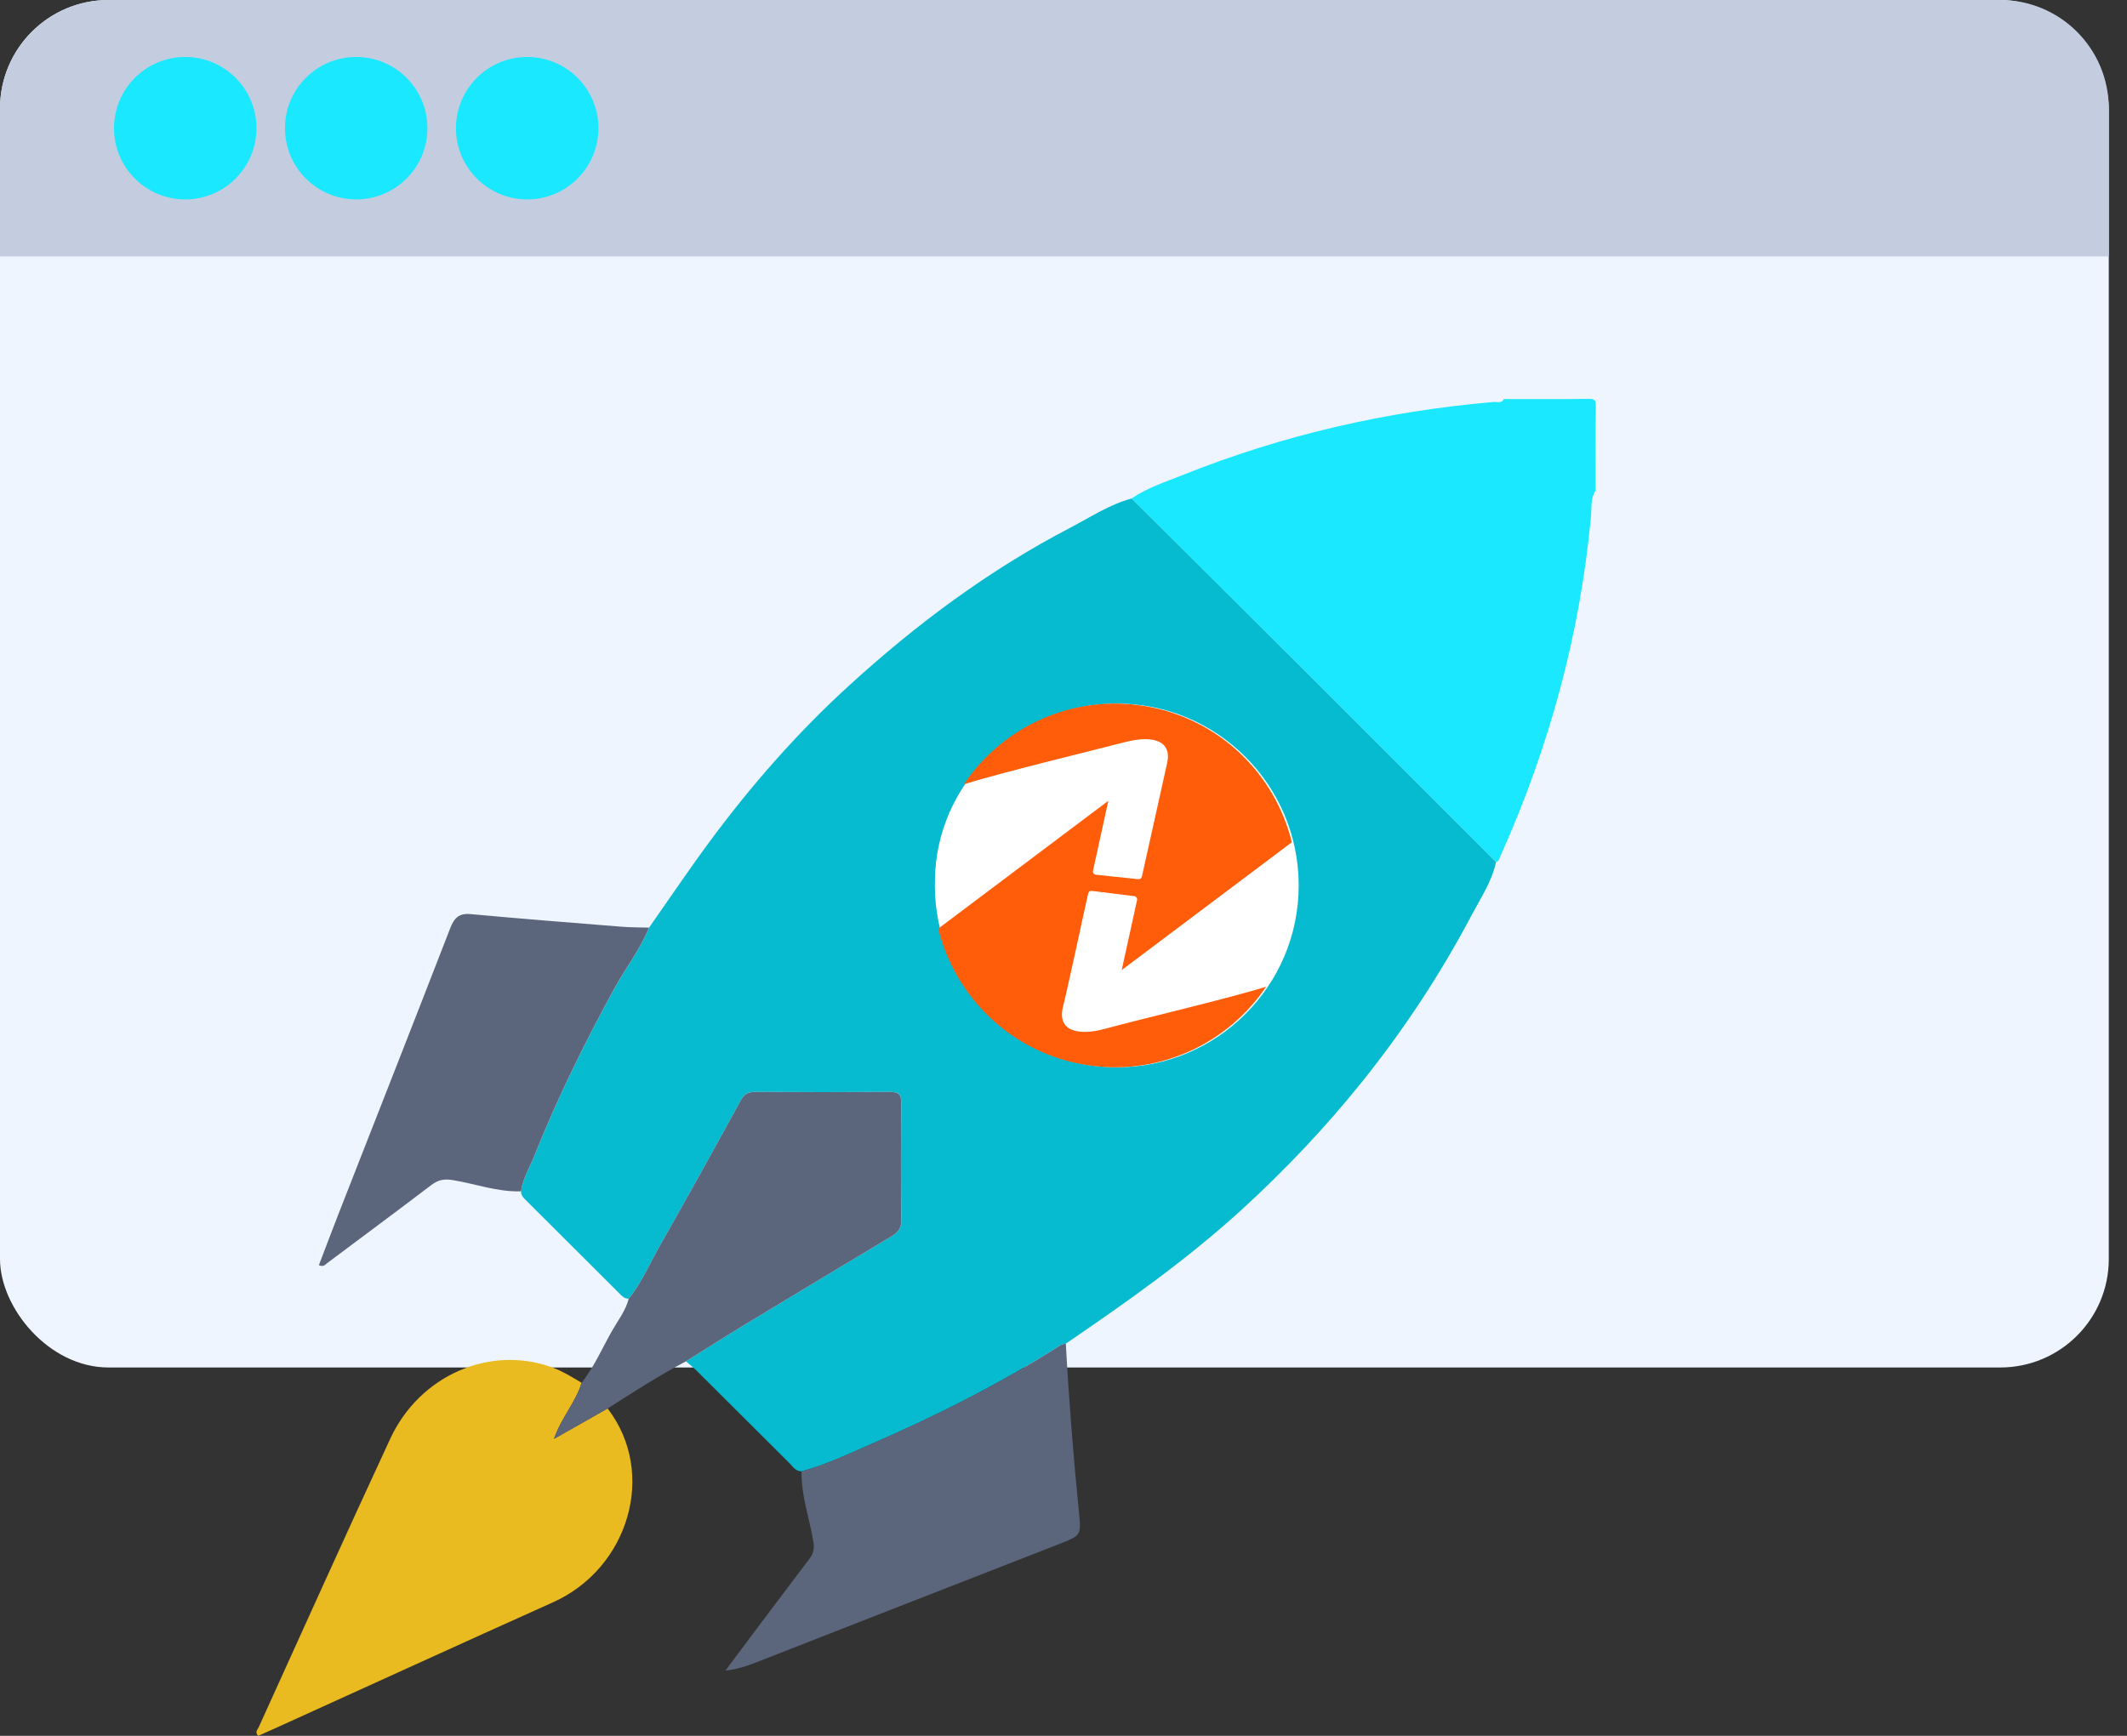 <svg width="98" height="80" viewBox="0 0 98 80" fill="none" xmlns="http://www.w3.org/2000/svg">
<rect x="0" y="0" width="98" height="80" fill="#333333" stroke="none"/>
<rect width="97.161" height="63.023" rx="5" fill="#EFF5FF"/>
<path d="M0 5C0 2.239 2.239 0 5 0H92.161C94.923 0 97.161 2.239 97.161 5V11.817H0V5Z" fill="#C3CDDF"/>
<circle cx="8.534" cy="5.908" r="3.282" fill="#1AE8FF"/>
<circle cx="16.412" cy="5.908" r="3.282" fill="#1AE8FF"/>
<circle cx="24.29" cy="5.908" r="3.282" fill="#1AE8FF"/>
<path d="M52.137 22.971C52.869 22.474 53.709 22.206 54.518 21.882C59.112 20.046 63.882 18.951 68.809 18.527C68.971 18.513 69.179 18.607 69.291 18.391C70.589 18.391 71.889 18.402 73.188 18.382C73.472 18.378 73.531 18.436 73.526 18.72C73.507 20.016 73.517 21.313 73.517 22.61C73.271 22.977 73.341 23.407 73.303 23.808C72.799 29.259 71.368 34.462 69.132 39.455C69.087 39.556 69.069 39.693 68.928 39.731C66.034 36.835 63.143 33.935 60.246 31.042C57.547 28.348 54.84 25.662 52.137 22.973V22.971Z" fill="#1AE8FF"/>
<path d="M52.136 22.972C54.839 25.662 57.547 28.348 60.245 31.042C63.143 33.935 66.034 36.834 68.928 39.73C68.736 40.629 68.222 41.386 67.804 42.178C66.371 44.892 64.686 47.448 62.767 49.843C61.06 51.972 59.188 53.947 57.169 55.788C54.662 58.073 51.901 60.018 49.108 61.925C49.033 61.945 48.945 61.945 48.882 61.985C46.106 63.755 43.178 65.235 40.163 66.543C39.103 67.002 38.058 67.511 36.933 67.81C36.652 67.81 36.522 67.58 36.356 67.415C34.935 66.004 33.519 64.586 32.098 63.172C31.942 63.018 31.769 62.882 31.604 62.739C32.521 62.167 33.433 61.584 34.357 61.023C36.586 59.673 38.821 58.333 41.055 56.99C41.342 56.818 41.536 56.638 41.531 56.243C41.505 54.437 41.51 52.631 41.528 50.826C41.533 50.42 41.385 50.319 41.002 50.322C38.932 50.337 36.862 50.336 34.792 50.322C34.47 50.32 34.294 50.419 34.133 50.709C32.91 52.939 31.681 55.168 30.42 57.378C29.946 58.209 29.575 59.1 28.969 59.853C28.764 59.862 28.644 59.719 28.518 59.592C27.101 58.179 25.686 56.767 24.271 55.353C24.145 55.227 24 55.11 24.007 54.905C24.086 54.319 24.401 53.822 24.614 53.288C25.673 50.628 26.935 48.066 28.309 45.555C28.826 44.611 29.501 43.758 29.904 42.754C30.834 41.428 31.738 40.084 32.7 38.782C34.609 36.2 36.723 33.787 39.094 31.62C42.205 28.774 45.572 26.267 49.329 24.312C50.25 23.831 51.121 23.248 52.139 22.974L52.136 22.972ZM59.294 40.714C59.321 36.203 55.749 32.603 51.207 32.565C46.794 32.528 43.117 36.146 43.079 40.563C43.041 45.07 46.638 48.742 51.115 48.77C55.638 48.797 59.263 45.224 59.292 40.714H59.294Z" fill="#06BBCF"/>
<path d="M27.995 64.912C30.287 67.896 28.96 72.282 25.486 73.842C21.237 75.751 17.003 77.688 12.761 79.614C12.472 79.745 12.179 79.875 11.896 80C11.729 79.831 11.869 79.713 11.92 79.601C13.936 75.166 15.931 70.721 17.982 66.303C19.338 63.382 22.565 61.987 25.41 63.008C25.905 63.186 26.347 63.461 26.797 63.727C26.535 64.614 25.875 65.315 25.524 66.313C26.423 65.804 27.208 65.359 27.993 64.913L27.995 64.912Z" fill="#EABA21"/>
<path d="M29.903 42.752C29.498 43.758 28.825 44.61 28.308 45.553C26.934 48.065 25.672 50.626 24.613 53.286C24.4 53.821 24.085 54.319 24.006 54.904C22.928 54.941 21.916 54.562 20.873 54.389C20.473 54.322 20.195 54.371 19.881 54.609C18.285 55.822 16.674 57.018 15.068 58.218C14.978 58.286 14.907 58.405 14.692 58.307C15.002 57.499 15.307 56.685 15.624 55.875C17.332 51.511 19.05 47.15 20.743 42.78C20.929 42.302 21.146 42.077 21.693 42.129C24.006 42.343 26.323 42.524 28.637 42.71C29.057 42.743 29.482 42.739 29.903 42.752Z" fill="#5B667D"/>
<path d="M27.994 64.914C27.209 65.359 26.424 65.803 25.525 66.314C25.876 65.315 26.536 64.616 26.798 63.727C27.38 62.993 27.745 62.131 28.204 61.326C28.476 60.849 28.828 60.403 28.967 59.855C29.572 59.102 29.945 58.211 30.418 57.38C31.679 55.169 32.908 52.942 34.131 50.71C34.29 50.42 34.468 50.322 34.789 50.324C36.86 50.336 38.93 50.337 41 50.324C41.382 50.321 41.53 50.422 41.526 50.828C41.508 52.634 41.503 54.44 41.529 56.245C41.535 56.64 41.34 56.82 41.053 56.992C38.82 58.334 36.583 59.675 34.355 61.025C33.43 61.586 32.52 62.169 31.602 62.741C30.358 63.398 29.177 64.159 27.993 64.915L27.994 64.914Z" fill="#5B667D"/>
<path d="M36.933 67.808C38.058 67.509 39.104 67 40.163 66.541C43.178 65.233 46.108 63.754 48.882 61.984C48.945 61.944 49.031 61.943 49.108 61.923C49.248 64.519 49.452 67.11 49.712 69.697C49.819 70.76 49.812 70.766 48.794 71.163C44.139 72.972 39.491 74.798 34.838 76.615C34.4 76.785 33.955 76.942 33.425 76.989C33.968 76.261 34.511 75.533 35.056 74.807C35.802 73.813 36.549 72.821 37.3 71.831C37.479 71.594 37.529 71.364 37.476 71.052C37.294 69.97 36.91 68.922 36.931 67.808H36.933Z" fill="#5B667D"/>
<circle cx="51.455" cy="40.807" r="8.381" fill="white"/>
<path d="M50.907 47.414C49.719 47.745 48.688 47.543 48.977 46.397C49.261 45.251 49.954 41.969 50.139 41.171C50.156 41.095 50.232 41.045 50.311 41.059L52.275 41.304C52.355 41.317 52.408 41.397 52.391 41.476L51.682 44.708L59.522 38.817C58.75 35.68 56.197 33.137 52.809 32.551C49.444 31.968 46.198 33.478 44.413 36.144C46.152 35.601 50.417 34.571 51.842 34.2C53.13 33.865 54.011 34.14 53.772 35.18C53.511 36.333 52.795 39.608 52.61 40.406C52.593 40.482 52.517 40.532 52.438 40.519L50.474 40.31C50.394 40.297 50.341 40.218 50.358 40.138L51.066 36.906L43.23 42.797C43.999 45.934 46.556 48.477 49.941 49.063C53.305 49.646 56.548 48.136 58.336 45.473C56.65 46.007 52.342 47.017 50.907 47.417V47.414Z" fill="#FF5D0A"/>
</svg>

